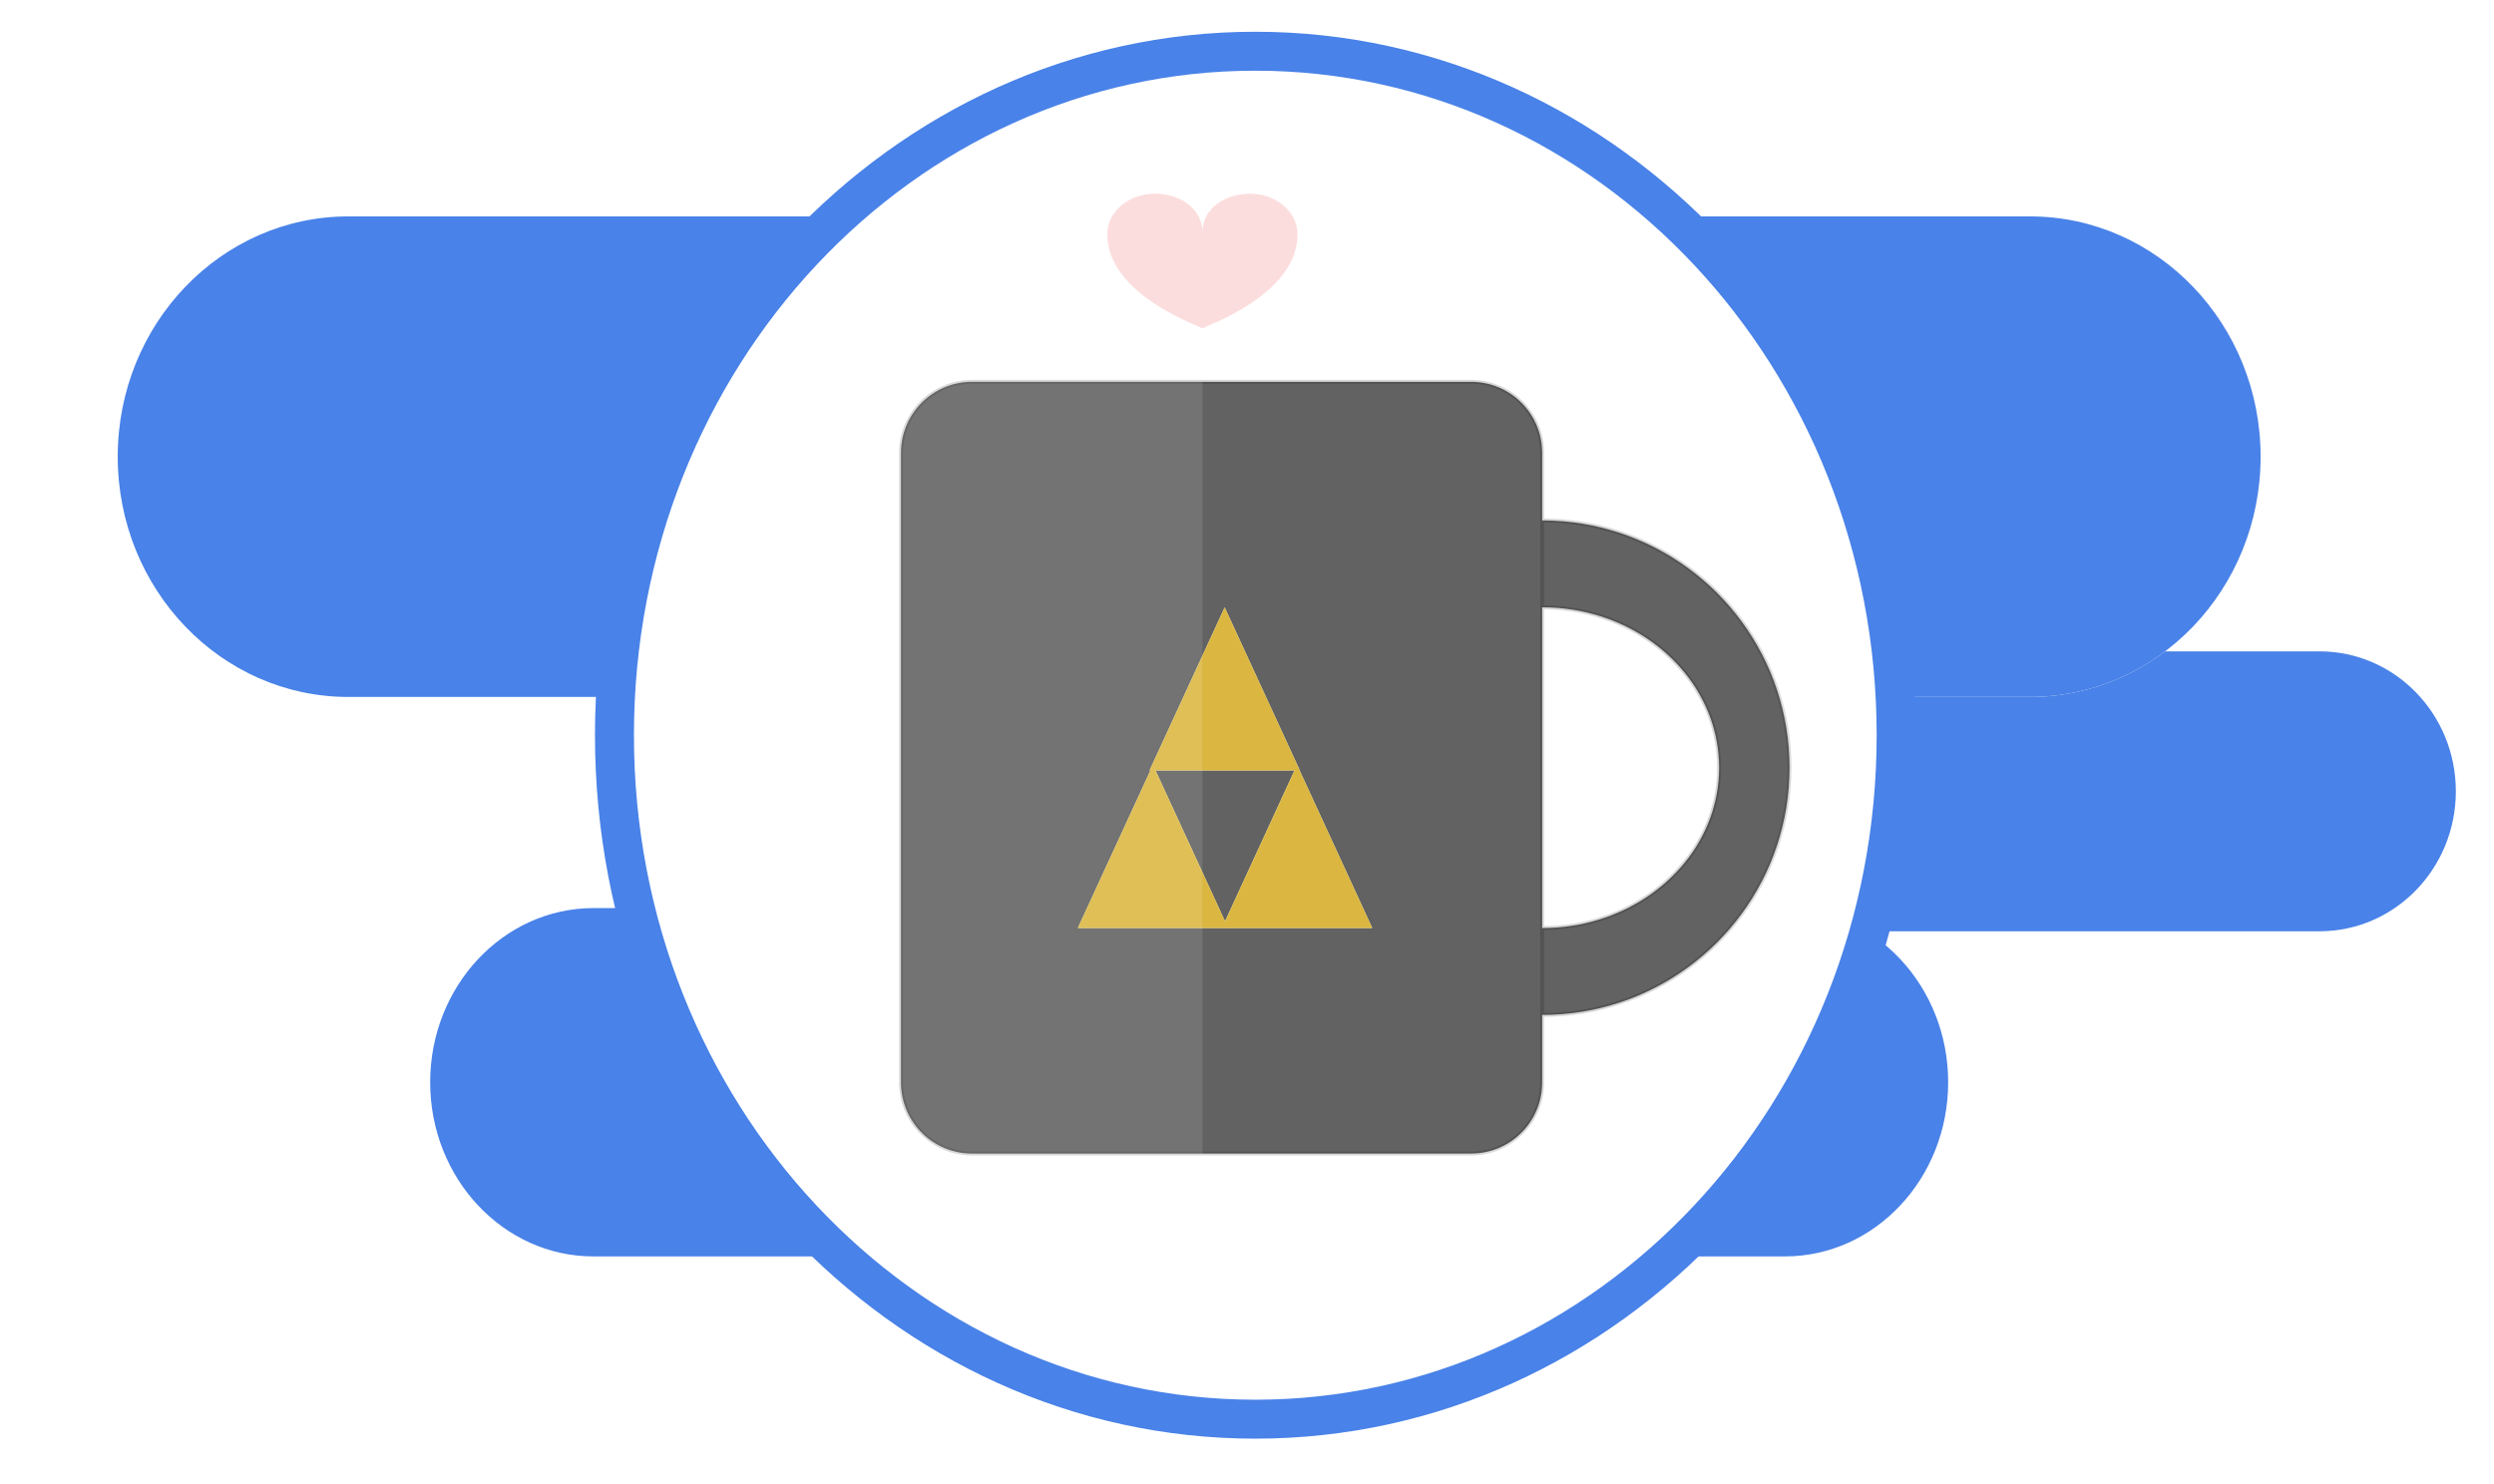 <?xml version="1.0" encoding="UTF-8" standalone="no"?>
<!DOCTYPE svg PUBLIC "-//W3C//DTD SVG 1.1//EN" "http://www.w3.org/Graphics/SVG/1.1/DTD/svg11.dtd">
<svg version="1.1" xmlns="http://www.w3.org/2000/svg" xmlns:xlink="http://www.w3.org/1999/xlink" preserveAspectRatio="xMidYMid meet" viewBox="0 0 640 381" width="640" height="381"><defs><path d="M305.16 203.12C305.16 203.12 305.16 203.12 305.16 203.12C305.16 183.3 320.83 167.2 340.13 167.2C340.13 167.2 595.24 167.2 595.24 167.2C614.55 167.2 630.21 183.3 630.21 203.12C630.21 203.12 630.21 203.12 630.21 203.12C630.21 222.95 614.55 239.05 595.24 239.05C595.24 239.05 340.13 239.05 340.13 239.05C320.83 239.05 305.16 222.95 305.16 203.12Z" id="bVQdfp71L"></path><path d="M30.21 117.23C30.21 117.23 30.21 117.23 30.21 117.23C30.21 83.18 56.73 55.55 89.38 55.55C89.38 55.55 520.94 55.55 520.94 55.55C553.59 55.55 580.11 83.18 580.11 117.23C580.11 117.23 580.11 117.23 580.11 117.23C580.11 151.27 553.59 178.9 520.94 178.9C520.94 178.9 89.38 178.9 89.38 178.9C56.73 178.9 30.21 151.27 30.21 117.23Z" id="a1Ji1mZPQZ"></path><path d="M110.39 277.81C110.39 277.81 110.39 277.81 110.39 277.81C110.39 253.14 129.17 233.1 152.3 233.1C152.3 233.1 458.02 233.1 458.02 233.1C481.15 233.1 499.93 253.14 499.93 277.81C499.93 277.81 499.93 277.81 499.93 277.81C499.93 302.48 481.15 322.51 458.02 322.51C458.02 322.51 152.3 322.51 152.3 322.51C129.17 322.51 110.39 302.48 110.39 277.81Z" id="eHJ4lCjeD"></path><path d="M322.13 364.29C231.37 364.29 157.68 285.62 157.68 188.72C157.68 91.82 231.37 13.15 322.13 13.15C412.9 13.15 486.58 91.82 486.58 188.72C486.58 285.62 412.9 364.29 322.13 364.29Z" id="a1Z1PBz7SF"></path><path d="M322.13 364.29C231.37 364.29 157.68 285.62 157.68 188.72C157.68 91.82 231.37 13.15 322.13 13.15C412.9 13.15 486.58 91.82 486.58 188.72C486.58 285.62 412.9 364.29 322.13 364.29Z" id="eaWNuVS5p"></path><path d="" id="a6oYOFGaU"></path><path d="M380.47 98.25L381.18 98.38L381.89 98.54L382.59 98.72L383.27 98.94L383.95 99.18L384.61 99.44L385.26 99.73L385.89 100.04L386.51 100.38L387.12 100.74L387.71 101.12L388.28 101.53L388.84 101.95L389.38 102.4L389.9 102.86L390.4 103.35L390.89 103.85L391.36 104.38L391.8 104.92L392.23 105.47L392.63 106.05L393.01 106.64L393.37 107.24L393.71 107.86L394.02 108.5L394.31 109.14L394.58 109.81L394.82 110.48L395.03 111.16L395.22 111.86L395.37 112.57L395.51 113.28L395.61 114.01L395.68 114.75L395.73 115.49L395.75 116.24L395.75 277.87L395.73 278.62L395.68 279.36L395.61 280.1L395.51 280.83L395.37 281.54L395.22 282.25L395.03 282.95L394.82 283.63L394.58 284.31L394.31 284.97L394.02 285.61L393.71 286.25L393.37 286.87L393.01 287.47L392.63 288.06L392.23 288.64L391.8 289.2L391.36 289.74L390.89 290.26L390.4 290.76L389.9 291.25L389.38 291.71L388.84 292.16L388.28 292.59L387.71 292.99L387.12 293.37L386.51 293.73L385.89 294.07L385.26 294.38L384.61 294.67L383.95 294.94L383.27 295.17L382.59 295.39L381.89 295.57L381.18 295.73L380.47 295.87L379.74 295.97L379.01 296.04L378.26 296.09L377.51 296.1L249.45 296.1L248.7 296.09L247.96 296.04L247.22 295.97L246.49 295.87L245.78 295.73L245.07 295.57L244.37 295.39L243.69 295.17L243.02 294.94L242.35 294.67L241.71 294.38L241.07 294.07L240.45 293.73L239.85 293.37L239.26 292.99L238.68 292.59L238.13 292.16L237.58 291.71L237.06 291.25L236.56 290.76L236.07 290.26L235.61 289.74L235.16 289.2L234.74 288.64L234.33 288.06L233.95 287.47L233.59 286.87L233.25 286.25L232.94 285.61L232.65 284.97L232.39 284.31L232.15 283.63L231.93 282.95L231.75 282.25L231.59 281.54L231.46 280.83L231.35 280.1L231.28 279.36L231.23 278.62L231.22 277.87L231.22 116.24L231.23 115.49L231.28 114.75L231.35 114.01L231.46 113.28L231.59 112.57L231.75 111.86L231.93 111.16L232.15 110.48L232.39 109.81L232.65 109.14L232.94 108.5L233.25 107.86L233.59 107.24L233.95 106.64L234.33 106.05L234.74 105.47L235.16 104.92L235.61 104.38L236.07 103.85L236.56 103.35L237.06 102.86L237.58 102.4L238.13 101.95L238.68 101.53L239.26 101.12L239.85 100.74L240.45 100.38L241.07 100.04L241.71 99.73L242.35 99.44L243.02 99.18L243.69 98.94L244.37 98.72L245.07 98.54L245.78 98.38L246.49 98.25L247.22 98.14L247.96 98.07L248.7 98.02L249.45 98.01L377.51 98.01L378.26 98.02L379.01 98.07L379.74 98.14L379.74 98.14L380.47 98.25ZM406.04 134.41L408.53 134.87L410.99 135.43L413.41 136.08L415.8 136.82L418.14 137.65L420.44 138.57L422.7 139.58L424.9 140.67L427.06 141.84L429.17 143.1L431.22 144.43L433.22 145.84L435.16 147.32L437.04 148.87L438.86 150.49L440.62 152.18L442.31 153.94L443.93 155.76L445.48 157.64L446.96 159.58L448.37 161.58L449.7 163.63L450.95 165.74L452.13 167.9L453.22 170.1L454.23 172.36L455.15 174.66L455.98 177L456.72 179.39L457.37 181.81L457.93 184.27L458.39 186.77L458.75 189.29L459.01 191.85L459.16 194.44L459.22 197.06L459.16 199.67L459.01 202.26L458.75 204.82L458.39 207.35L457.93 209.84L457.37 212.3L456.72 214.72L455.98 217.11L455.15 219.45L454.23 221.75L453.22 224.01L452.13 226.21L450.95 228.37L449.7 230.48L448.37 232.53L446.96 234.53L445.48 236.47L443.93 238.35L442.31 240.17L440.62 241.93L438.86 243.62L437.04 245.24L435.16 246.79L433.22 248.28L431.22 249.68L429.17 251.01L427.06 252.27L424.9 253.44L422.7 254.53L420.44 255.54L418.14 256.46L415.8 257.29L413.41 258.03L410.99 258.68L408.53 259.24L406.04 259.7L403.51 260.06L400.95 260.32L398.36 260.48L395.75 260.53L395.75 238.21L397.62 238.18L399.47 238.08L401.3 237.91L403.11 237.67L404.89 237.38L406.65 237.02L408.38 236.6L410.09 236.11L411.76 235.57L413.41 234.98L415.02 234.32L416.6 233.62L418.15 232.86L419.65 232.04L421.12 231.18L422.55 230.27L423.94 229.31L425.28 228.3L426.59 227.25L427.84 226.15L429.05 225.01L430.21 223.83L431.32 222.61L432.38 221.36L433.39 220.06L434.34 218.73L435.24 217.36L436.07 215.96L436.85 214.53L437.57 213.07L438.23 211.58L438.83 210.06L439.36 208.51L439.82 206.94L440.22 205.35L440.55 203.73L440.81 202.09L440.99 200.43L441.11 198.75L441.15 197.06L441.11 195.36L440.99 193.68L440.81 192.02L440.55 190.38L440.22 188.77L439.82 187.17L439.36 185.6L438.83 184.05L438.23 182.53L437.57 181.04L436.85 179.58L436.07 178.15L435.24 176.75L434.34 175.38L433.39 174.05L432.38 172.75L431.32 171.5L430.21 170.28L429.05 169.1L427.84 167.96L426.59 166.86L425.28 165.81L423.94 164.8L422.55 163.84L421.12 162.93L419.65 162.07L418.15 161.25L416.6 160.49L415.02 159.79L413.41 159.13L411.76 158.54L410.09 158L408.38 157.52L406.65 157.09L404.89 156.73L403.11 156.44L401.3 156.2L399.47 156.03L397.62 155.93L395.75 155.9L395.75 133.58L398.36 133.64L400.95 133.79L403.51 134.05L403.51 134.05L406.04 134.41Z" id="d61CiBYxCN"></path><path d="M295.21 197.77L294.99 197.77L304.63 176.83L314.27 155.9L323.92 176.83L333.56 197.77L333.51 197.77L342.5 217.28L352.14 238.21L276.59 238.21L286.23 217.28L295.21 197.77ZM305.51 217.28L314.36 236.49L323.21 217.28L332.19 197.77L296.53 197.77L305.51 217.28Z" id="b3k7YQhIKZ"></path><path d="M248.7 296.09L247.96 296.04L247.22 295.97L246.49 295.87L245.78 295.73L245.07 295.57L244.37 295.39L243.69 295.17L243.02 294.94L242.35 294.67L241.71 294.38L241.07 294.07L240.45 293.73L239.85 293.37L239.26 292.99L238.68 292.59L238.13 292.16L237.58 291.71L237.06 291.25L236.56 290.76L236.07 290.26L235.61 289.74L235.16 289.2L234.74 288.64L234.33 288.06L233.95 287.47L233.59 286.87L233.25 286.25L232.94 285.61L232.65 284.97L232.39 284.31L232.15 283.63L231.93 282.95L231.75 282.25L231.59 281.54L231.46 280.83L231.35 280.1L231.28 279.36L231.23 278.62L231.22 277.87L231.22 116.24L231.23 115.49L231.28 114.75L231.35 114.01L231.46 113.28L231.59 112.57L231.75 111.86L231.93 111.16L232.15 110.48L232.39 109.81L232.65 109.14L232.94 108.5L233.25 107.86L233.59 107.24L233.95 106.64L234.33 106.05L234.74 105.47L235.16 104.92L235.61 104.38L236.07 103.85L236.56 103.35L237.06 102.86L237.58 102.4L238.13 101.95L238.68 101.53L239.26 101.12L239.85 100.74L240.45 100.38L241.07 100.04L241.71 99.73L242.35 99.44L243.02 99.18L243.69 98.94L244.37 98.72L245.07 98.54L245.78 98.38L246.49 98.25L247.22 98.14L247.96 98.07L248.7 98.02L249.45 98.01L308.56 98.01L308.56 296.1L249.45 296.1L249.45 296.1L248.7 296.09Z" id="chySCnA5K"></path><path d="M320.76 49.73C327.51 49.73 332.97 54.38 332.97 60.11C332.97 76 308.56 83.89 308.56 84.33C308.56 84.33 308.56 84.33 308.56 84.33C308.56 83.89 284.15 76 284.15 60.11C284.15 54.38 289.62 49.72 296.36 49.72C303.1 49.72 308.56 53.8 308.56 59.54C308.56 53.8 314.02 49.73 320.76 49.73Z" id="bAM0ueH15"></path></defs><g><g><g><g><filter id="shadow12295225" x="297.16" y="159.2" width="341.05" height="87.85" filterUnits="userSpaceOnUse" primitiveUnits="userSpaceOnUse"><feFlood></feFlood><feComposite in2="SourceAlpha" operator="in"></feComposite><feGaussianBlur stdDeviation="1"></feGaussianBlur><feOffset dx="0" dy="0" result="afterOffset"></feOffset><feFlood flood-color="#000000" flood-opacity="0.5"></feFlood><feComposite in2="afterOffset" operator="in"></feComposite><feMorphology operator="dilate" radius="1"></feMorphology><feComposite in2="SourceAlpha" operator="out"></feComposite></filter><path d="M305.16 203.12C305.16 203.12 305.16 203.12 305.16 203.12C305.16 183.3 320.83 167.2 340.13 167.2C340.13 167.2 595.24 167.2 595.24 167.2C614.55 167.2 630.21 183.3 630.21 203.12C630.21 203.12 630.21 203.12 630.21 203.12C630.21 222.95 614.55 239.05 595.24 239.05C595.24 239.05 340.13 239.05 340.13 239.05C320.83 239.05 305.16 222.95 305.16 203.12Z" id="d34K29o4" fill="white" fill-opacity="1" filter="url(#shadow12295225)"></path></g><use xlink:href="#bVQdfp71L" opacity="1" fill="#4982e8" fill-opacity="1"></use><g><use xlink:href="#bVQdfp71L" opacity="1" fill-opacity="0" stroke="#000000" stroke-width="1" stroke-opacity="0"></use></g></g><g><g><filter id="shadow11373792" x="22.21" y="47.55" width="565.89" height="139.35" filterUnits="userSpaceOnUse" primitiveUnits="userSpaceOnUse"><feFlood></feFlood><feComposite in2="SourceAlpha" operator="in"></feComposite><feGaussianBlur stdDeviation="1"></feGaussianBlur><feOffset dx="0" dy="0" result="afterOffset"></feOffset><feFlood flood-color="#000000" flood-opacity="0.5"></feFlood><feComposite in2="afterOffset" operator="in"></feComposite><feMorphology operator="dilate" radius="1"></feMorphology><feComposite in2="SourceAlpha" operator="out"></feComposite></filter><path d="M30.21 117.23C30.21 117.23 30.21 117.23 30.21 117.23C30.21 83.18 56.73 55.55 89.38 55.55C89.38 55.55 520.94 55.55 520.94 55.55C553.59 55.55 580.11 83.18 580.11 117.23C580.11 117.23 580.11 117.23 580.11 117.23C580.11 151.27 553.59 178.9 520.94 178.9C520.94 178.9 89.38 178.9 89.38 178.9C56.73 178.9 30.21 151.27 30.21 117.23Z" id="a1cD8p5O9L" fill="white" fill-opacity="1" filter="url(#shadow11373792)"></path></g><use xlink:href="#a1Ji1mZPQZ" opacity="1" fill="#4982e8" fill-opacity="1"></use><g><use xlink:href="#a1Ji1mZPQZ" opacity="1" fill-opacity="0" stroke="#000000" stroke-width="1" stroke-opacity="0"></use></g></g><g><g><filter id="shadow16079421" x="102.39" y="225.1" width="405.54" height="105.41" filterUnits="userSpaceOnUse" primitiveUnits="userSpaceOnUse"><feFlood></feFlood><feComposite in2="SourceAlpha" operator="in"></feComposite><feGaussianBlur stdDeviation="1"></feGaussianBlur><feOffset dx="0" dy="0" result="afterOffset"></feOffset><feFlood flood-color="#000000" flood-opacity="0.5"></feFlood><feComposite in2="afterOffset" operator="in"></feComposite><feMorphology operator="dilate" radius="1"></feMorphology><feComposite in2="SourceAlpha" operator="out"></feComposite></filter><path d="M110.39 277.81C110.39 277.81 110.39 277.81 110.39 277.81C110.39 253.14 129.17 233.1 152.3 233.1C152.3 233.1 458.02 233.1 458.02 233.1C481.15 233.1 499.93 253.14 499.93 277.81C499.93 277.81 499.93 277.81 499.93 277.81C499.93 302.48 481.15 322.51 458.02 322.51C458.02 322.51 152.3 322.51 152.3 322.51C129.17 322.51 110.39 302.48 110.39 277.81Z" id="d4QeuBZVG5" fill="white" fill-opacity="1" filter="url(#shadow16079421)"></path></g><use xlink:href="#eHJ4lCjeD" opacity="1" fill="#4982e8" fill-opacity="1"></use><g><use xlink:href="#eHJ4lCjeD" opacity="1" fill-opacity="0" stroke="#000000" stroke-width="1" stroke-opacity="0"></use></g></g><g><g><filter id="shadow1856360" x="149.68" y="5.15" width="344.9" height="367.14" filterUnits="userSpaceOnUse" primitiveUnits="userSpaceOnUse"><feFlood></feFlood><feComposite in2="SourceAlpha" operator="in"></feComposite><feGaussianBlur stdDeviation="1"></feGaussianBlur><feOffset dx="0" dy="0" result="afterOffset"></feOffset><feFlood flood-color="#000000" flood-opacity="0.5"></feFlood><feComposite in2="afterOffset" operator="in"></feComposite><feMorphology operator="dilate" radius="1"></feMorphology><feComposite in2="SourceAlpha" operator="out"></feComposite></filter><path d="M322.13 364.29C231.37 364.29 157.68 285.62 157.68 188.72C157.68 91.82 231.37 13.15 322.13 13.15C412.9 13.15 486.58 91.82 486.58 188.72C486.58 285.62 412.9 364.29 322.13 364.29Z" id="k3jmRvPyz" fill="white" fill-opacity="1" filter="url(#shadow1856360)"></path></g><use xlink:href="#a1Z1PBz7SF" opacity="1" fill="#2d2d2d" fill-opacity="1"></use><g><use xlink:href="#a1Z1PBz7SF" opacity="1" fill-opacity="0" stroke="#000000" stroke-width="1" stroke-opacity="0"></use></g></g><g><g><filter id="shadow14597099" x="127.68" y="-16.85" width="388.9" height="411.14" filterUnits="userSpaceOnUse" primitiveUnits="userSpaceOnUse"><feFlood></feFlood><feComposite in2="SourceAlpha" operator="in"></feComposite><feGaussianBlur stdDeviation="3.16"></feGaussianBlur><feOffset dx="0" dy="0" result="afterOffset"></feOffset><feFlood flood-color="#000000" flood-opacity="0.5"></feFlood><feComposite in2="afterOffset" operator="in"></feComposite><feMorphology operator="dilate" radius="5"></feMorphology><feComposite in2="SourceAlpha" operator="out"></feComposite></filter><path d="M322.13 364.29C231.37 364.29 157.68 285.62 157.68 188.72C157.68 91.82 231.37 13.15 322.13 13.15C412.9 13.15 486.58 91.82 486.58 188.72C486.58 285.62 412.9 364.29 322.13 364.29Z" id="a4l6kDVVVI" fill="white" fill-opacity="1" filter="url(#shadow14597099)"></path></g><use xlink:href="#eaWNuVS5p" opacity="1" fill="#000000" fill-opacity="0"></use><g><use xlink:href="#eaWNuVS5p" opacity="1" fill-opacity="0" stroke="#4982e8" stroke-width="10" stroke-opacity="1"></use></g></g><g><g><use xlink:href="#a6oYOFGaU" opacity="1" fill-opacity="0" stroke="#000000" stroke-width="0" stroke-opacity="0"></use></g></g><g><g><filter id="shadow10679972" x="222.22" y="89.01" width="247" height="217.1" filterUnits="userSpaceOnUse" primitiveUnits="userSpaceOnUse"><feFlood></feFlood><feComposite in2="SourceAlpha" operator="in"></feComposite><feGaussianBlur stdDeviation="1"></feGaussianBlur><feOffset dx="1" dy="1" result="afterOffset"></feOffset><feFlood flood-color="#000000" flood-opacity="0.24"></feFlood><feComposite in2="afterOffset" operator="in"></feComposite><feMorphology operator="dilate" radius="1"></feMorphology><feComposite in2="SourceAlpha" operator="out"></feComposite></filter><path d="M380.47 98.25L381.18 98.38L381.89 98.54L382.59 98.72L383.27 98.94L383.95 99.18L384.61 99.44L385.26 99.73L385.89 100.04L386.51 100.38L387.12 100.74L387.71 101.12L388.28 101.53L388.84 101.95L389.38 102.4L389.9 102.86L390.4 103.35L390.89 103.85L391.36 104.38L391.8 104.92L392.23 105.47L392.63 106.05L393.01 106.64L393.37 107.24L393.71 107.86L394.02 108.5L394.31 109.14L394.58 109.81L394.82 110.48L395.03 111.16L395.22 111.86L395.37 112.57L395.51 113.28L395.61 114.01L395.68 114.75L395.73 115.49L395.75 116.24L395.75 277.87L395.73 278.62L395.68 279.36L395.61 280.1L395.51 280.83L395.37 281.54L395.22 282.25L395.03 282.95L394.82 283.63L394.58 284.31L394.31 284.97L394.02 285.61L393.71 286.25L393.37 286.87L393.01 287.47L392.63 288.06L392.23 288.64L391.8 289.2L391.36 289.74L390.89 290.26L390.4 290.76L389.9 291.25L389.38 291.71L388.84 292.16L388.28 292.59L387.71 292.99L387.12 293.37L386.51 293.73L385.89 294.07L385.26 294.38L384.61 294.67L383.95 294.94L383.27 295.17L382.59 295.39L381.89 295.57L381.18 295.73L380.47 295.87L379.74 295.97L379.01 296.04L378.26 296.09L377.51 296.1L249.45 296.1L248.7 296.09L247.96 296.04L247.22 295.97L246.49 295.87L245.78 295.73L245.07 295.57L244.37 295.39L243.69 295.17L243.02 294.94L242.35 294.67L241.71 294.38L241.07 294.07L240.45 293.73L239.85 293.37L239.26 292.99L238.68 292.59L238.13 292.16L237.58 291.71L237.06 291.25L236.56 290.76L236.07 290.26L235.61 289.74L235.16 289.2L234.74 288.64L234.33 288.06L233.95 287.47L233.59 286.87L233.25 286.25L232.94 285.61L232.65 284.97L232.39 284.31L232.15 283.63L231.93 282.95L231.75 282.25L231.59 281.54L231.46 280.83L231.35 280.1L231.28 279.36L231.23 278.62L231.22 277.87L231.22 116.24L231.23 115.49L231.28 114.75L231.35 114.01L231.46 113.28L231.59 112.57L231.75 111.86L231.93 111.16L232.15 110.48L232.39 109.81L232.65 109.14L232.94 108.5L233.25 107.86L233.59 107.24L233.95 106.64L234.33 106.05L234.74 105.47L235.16 104.92L235.61 104.38L236.07 103.85L236.56 103.35L237.06 102.86L237.58 102.4L238.13 101.95L238.68 101.53L239.26 101.12L239.85 100.74L240.45 100.38L241.07 100.04L241.71 99.73L242.35 99.44L243.02 99.18L243.69 98.94L244.37 98.72L245.07 98.54L245.78 98.38L246.49 98.25L247.22 98.14L247.96 98.07L248.7 98.02L249.45 98.01L377.51 98.01L378.26 98.02L379.01 98.07L379.74 98.14L379.74 98.14L380.47 98.25ZM406.04 134.41L408.53 134.87L410.99 135.43L413.41 136.08L415.8 136.82L418.14 137.65L420.44 138.57L422.7 139.58L424.9 140.67L427.06 141.84L429.17 143.1L431.22 144.43L433.22 145.84L435.16 147.32L437.04 148.87L438.86 150.49L440.62 152.18L442.31 153.94L443.93 155.76L445.48 157.64L446.96 159.58L448.37 161.58L449.7 163.63L450.95 165.74L452.13 167.9L453.22 170.1L454.23 172.36L455.15 174.66L455.98 177L456.72 179.39L457.37 181.81L457.93 184.27L458.39 186.77L458.75 189.29L459.01 191.85L459.16 194.44L459.22 197.06L459.16 199.67L459.01 202.26L458.75 204.82L458.39 207.35L457.93 209.84L457.37 212.3L456.72 214.72L455.98 217.11L455.15 219.45L454.23 221.75L453.22 224.01L452.13 226.21L450.95 228.37L449.7 230.48L448.37 232.53L446.96 234.53L445.48 236.47L443.93 238.35L442.31 240.17L440.62 241.93L438.86 243.62L437.04 245.24L435.16 246.79L433.22 248.28L431.22 249.68L429.17 251.01L427.06 252.27L424.9 253.44L422.7 254.53L420.44 255.54L418.14 256.46L415.8 257.29L413.41 258.03L410.99 258.68L408.53 259.24L406.04 259.7L403.51 260.06L400.95 260.32L398.36 260.48L395.75 260.53L395.75 238.21L397.62 238.18L399.47 238.08L401.3 237.91L403.11 237.67L404.89 237.38L406.65 237.02L408.38 236.6L410.09 236.11L411.76 235.57L413.41 234.98L415.02 234.32L416.6 233.62L418.15 232.86L419.65 232.04L421.12 231.18L422.55 230.27L423.94 229.31L425.28 228.3L426.59 227.25L427.84 226.15L429.05 225.01L430.21 223.83L431.32 222.61L432.38 221.36L433.39 220.06L434.34 218.73L435.24 217.36L436.07 215.96L436.85 214.53L437.57 213.07L438.23 211.58L438.83 210.06L439.36 208.51L439.82 206.94L440.22 205.35L440.55 203.73L440.81 202.09L440.99 200.43L441.11 198.75L441.15 197.06L441.11 195.36L440.99 193.68L440.81 192.02L440.55 190.38L440.22 188.77L439.82 187.17L439.36 185.6L438.83 184.05L438.23 182.53L437.57 181.04L436.85 179.58L436.07 178.15L435.24 176.75L434.34 175.38L433.39 174.05L432.38 172.75L431.32 171.5L430.21 170.28L429.05 169.1L427.84 167.96L426.59 166.86L425.28 165.81L423.94 164.8L422.55 163.84L421.12 162.93L419.65 162.07L418.15 161.25L416.6 160.49L415.02 159.79L413.41 159.13L411.76 158.54L410.09 158L408.38 157.52L406.65 157.09L404.89 156.73L403.11 156.44L401.3 156.2L399.47 156.03L397.62 155.93L395.75 155.9L395.75 133.58L398.36 133.64L400.95 133.79L403.51 134.05L403.51 134.05L406.04 134.41Z" id="a5PSQszsH" fill="white" fill-opacity="1" filter="url(#shadow10679972)"></path></g><use xlink:href="#d61CiBYxCN" opacity="1" fill="#616261" fill-opacity="1"></use><g><use xlink:href="#d61CiBYxCN" opacity="1" fill-opacity="0" stroke="#000000" stroke-width="1" stroke-opacity="0.15"></use></g></g><g><g><filter id="shadow7898095" x="268.59" y="147.9" width="91.55" height="98.32" filterUnits="userSpaceOnUse" primitiveUnits="userSpaceOnUse"><feFlood></feFlood><feComposite in2="SourceAlpha" operator="in"></feComposite><feGaussianBlur stdDeviation="1"></feGaussianBlur><feOffset dx="0" dy="0" result="afterOffset"></feOffset><feFlood flood-color="#000000" flood-opacity="0.23"></feFlood><feComposite in2="afterOffset" operator="in"></feComposite><feMorphology operator="dilate" radius="1"></feMorphology><feComposite in2="SourceAlpha" operator="out"></feComposite></filter><path d="M295.21 197.77L294.99 197.77L304.63 176.83L314.27 155.9L323.92 176.83L333.56 197.77L333.51 197.77L342.5 217.28L352.14 238.21L276.59 238.21L286.23 217.28L295.21 197.77ZM305.51 217.28L314.36 236.49L323.21 217.28L332.19 197.77L296.53 197.77L305.51 217.28Z" id="c1WHg0GWkE" fill="white" fill-opacity="1" filter="url(#shadow7898095)"></path></g><use xlink:href="#b3k7YQhIKZ" opacity="1" fill="#dbb741" fill-opacity="1"></use></g><g><use xlink:href="#chySCnA5K" opacity="1" fill="#ffffff" fill-opacity="0.11"></use></g><g><g><filter id="shadow15898879" x="276.15" y="41.72" width="64.82" height="50.6" filterUnits="userSpaceOnUse" primitiveUnits="userSpaceOnUse"><feFlood></feFlood><feComposite in2="SourceAlpha" operator="in"></feComposite><feGaussianBlur stdDeviation="1"></feGaussianBlur><feOffset dx="0" dy="0" result="afterOffset"></feOffset><feFlood flood-color="#000000" flood-opacity="0.08"></feFlood><feComposite in2="afterOffset" operator="in"></feComposite><feMorphology operator="dilate" radius="1"></feMorphology><feComposite in2="SourceAlpha" operator="out"></feComposite></filter><path d="M320.76 49.73C327.51 49.73 332.97 54.38 332.97 60.11C332.97 76 308.56 83.89 308.56 84.33C308.56 84.33 308.56 84.33 308.56 84.33C308.56 83.89 284.15 76 284.15 60.11C284.15 54.38 289.62 49.72 296.36 49.72C303.1 49.72 308.56 53.8 308.56 59.54C308.56 53.8 314.02 49.73 320.76 49.73Z" id="b2CZOQtuV2" fill="white" fill-opacity="1" filter="url(#shadow15898879)"></path></g><use xlink:href="#bAM0ueH15" opacity="1" fill="#ee4d4d" fill-opacity="0.19"></use></g></g></g></svg>